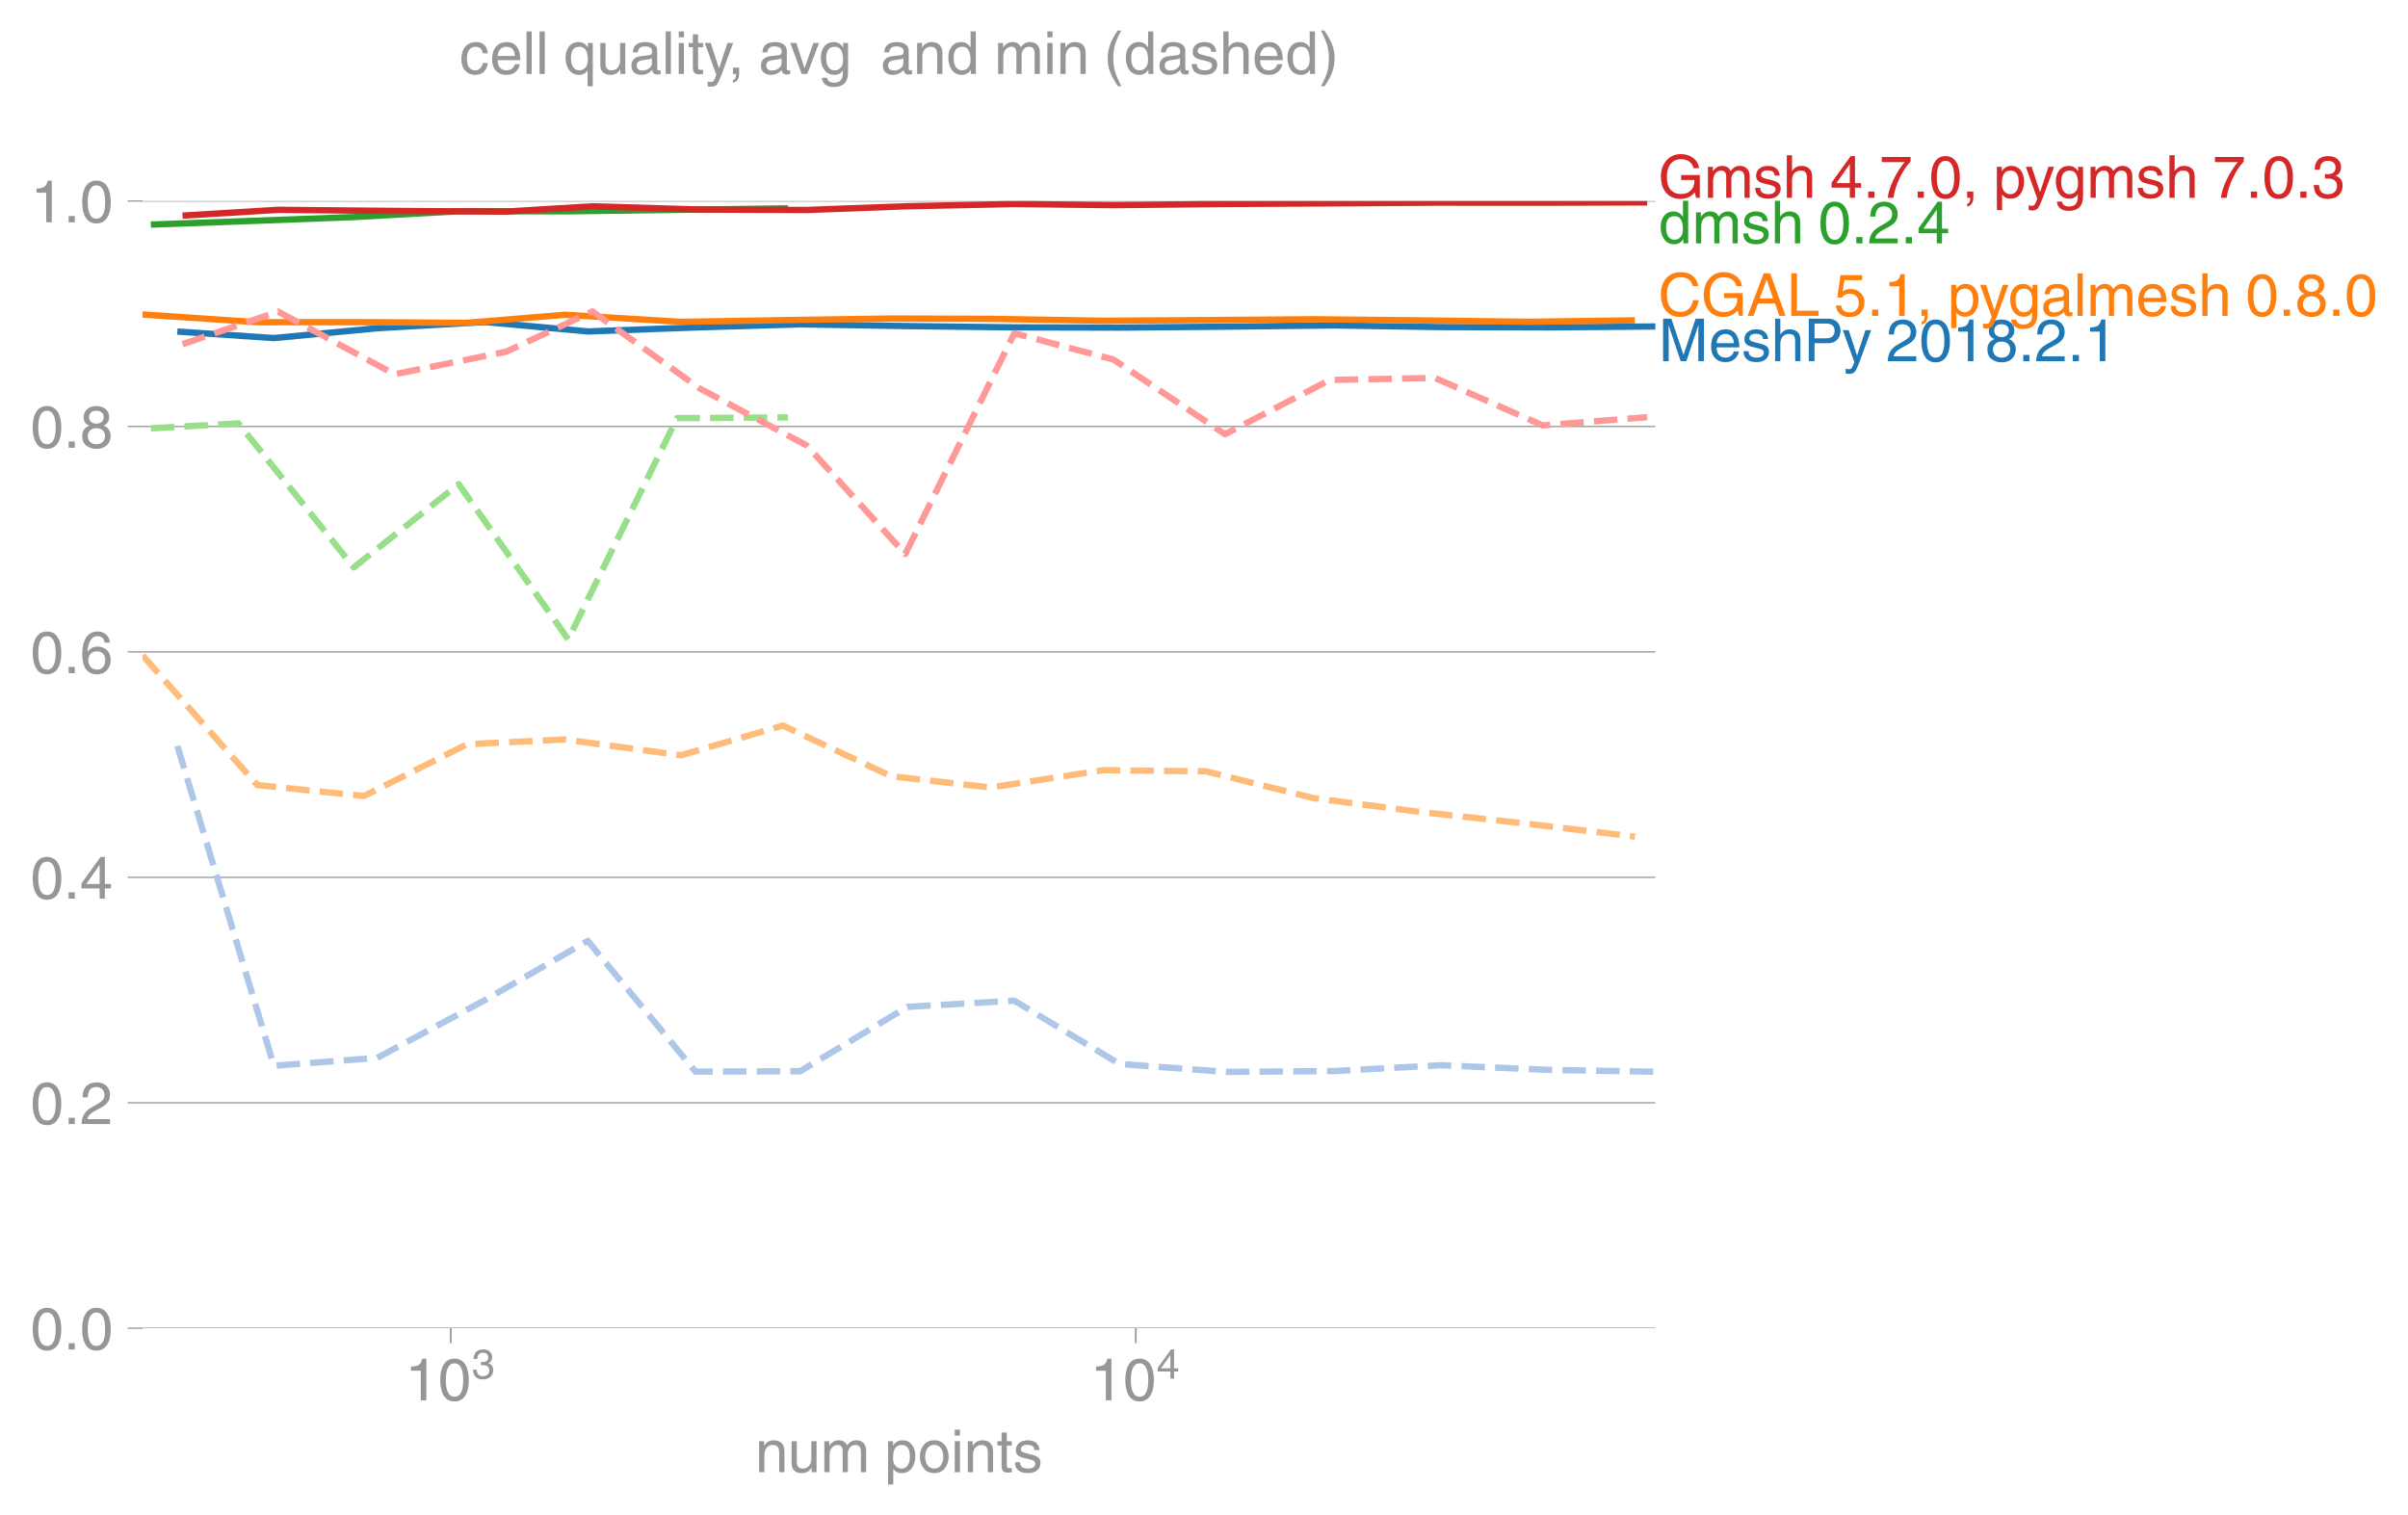 <svg height="476.892" viewBox="0 0 568.457 357.669" width="757.943" xmlns="http://www.w3.org/2000/svg" xmlns:xlink="http://www.w3.org/1999/xlink"><defs><style>*{stroke-linecap:butt;stroke-linejoin:round}</style></defs><g id="figure_1"><path d="M0 357.67h568.457V0H0z" fill="none" id="patch_1"/><g id="axes_1"><path d="M33.66 313.574h357.12V47.462H33.66z" fill="none" id="patch_2"/><g id="matplotlib.axis_1"><g id="xtick_1"><g id="line2d_1"><defs><path d="M0 0v3.5" id="mbb90138276" stroke="#969696" stroke-width=".4"/></defs><use x="106.399" xlink:href="#mbb90138276" y="313.574" fill="#969696" stroke="#969696" stroke-width=".4"/></g><g transform="matrix(.14 0 0 -.14 95.62 330.623)" fill="#969696" id="text_1"><defs><path d="M35.89 0h-9.374v49.906H10.109v6.985q8.594.28 12.782 2.75Q27.094 62.109 29 70.313h6.89z" id="HelveticaWorld-Regular-49"/><path d="M42.484 34.188q0 14.109-3.734 21.156-3.734 7.062-10.969 7.062-7.078 0-10.89-7.062-3.797-7.047-3.797-21.157 0-13.671 3.75-20.937Q20.609 6 27.78 6q7.235 0 10.969 7 3.734 7.016 3.734 21.188zm9.422 0q0-17.297-6.25-26.704-6.25-9.39-17.875-9.39-12.062 0-18.062 9.734-6 9.75-6 26.36 0 17.03 6.14 26.578 6.157 9.547 17.922 9.547 11.625 0 17.875-9.5t6.25-26.626z" id="HelveticaWorld-Regular-48"/><path d="M22.406 39.984q2.203-.187 4.594-.187 6.203 0 9.781 2.86 3.594 2.859 3.594 8.656 0 4.687-3.344 7.89-3.343 3.203-9.64 3.203-6.985 0-10.235-4.11-3.234-4.093-3.437-10.983h-8.64q0 10.984 5.765 16.984 5.765 6.016 16.937 6.016 9.922 0 15.828-5.11 5.907-5.094 5.907-13.39 0-10.704-9.032-14.5v-.204q11.72-4 11.72-16.406 0-9.906-6.595-16.265-6.593-6.344-18.703-6.344-9.906 0-16.312 5.203Q4.204 8.5 3.422 21.484H12.5q.203-8.109 4-11.797Q20.313 6 27.484 6q6.938 0 11.141 3.86 4.203 3.859 4.203 9.718 0 6.406-4.016 9.672-4 3.266-12.39 3.266-2 0-4.016-.094z" id="HelveticaWorld-Regular-51"/></defs><use transform="translate(0 .173)" xlink:href="#HelveticaWorld-Regular-49"/><use transform="translate(55.615 .173)" xlink:href="#HelveticaWorld-Regular-48"/><use transform="matrix(.7 0 0 .7 112.146 36.781)" xlink:href="#HelveticaWorld-Regular-51"/></g></g><g id="xtick_2"><use x="268.124" xlink:href="#mbb90138276" y="313.574" fill="#969696" stroke="#969696" stroke-width=".4" id="line2d_2"/><g transform="matrix(.14 0 0 -.14 257.344 330.623)" fill="#969696" id="text_2"><defs><path d="M10.594 24.703h22.61v31.89h-.188zM42 17.093V0h-8.797v17.094H2.484v8.593L34.72 70.314H42v-45.61h10.297v-7.61z" id="HelveticaWorld-Regular-52"/></defs><use transform="translate(0 .173)" xlink:href="#HelveticaWorld-Regular-49"/><use transform="translate(55.615 .173)" xlink:href="#HelveticaWorld-Regular-48"/><use transform="matrix(.7 0 0 .7 112.146 36.781)" xlink:href="#HelveticaWorld-Regular-52"/></g></g><g transform="matrix(.14 0 0 -.14 178.293 347.57)" fill="#969696" id="text_3"><defs><path d="M49.219 0h-8.844v32.172q0 7.422-2.594 10.578-2.578 3.156-8.578 3.156-5.906 0-9.875-4.5-3.953-4.484-3.953-12.89V0H6.594v52.297h8.297v-7.375h.203q6.203 8.89 15.812 8.89 8.89 0 13.594-4.718 4.719-4.703 4.719-13.5z" id="HelveticaWorld-Regular-110"/><path d="M6.11 52.297h8.78V17.578q0-5.765 2.61-8.625Q20.125 6.11 25 6.11q6.781 0 10.594 4.797 3.812 4.813 3.812 12.578v28.813h8.782V0H39.89v7.625l-.188.188q-4.984-9.329-16.61-9.329-7.515 0-12.25 4.094Q6.11 6.688 6.11 14.703z" id="HelveticaWorld-Regular-117"/><path d="M6.594 52.297h8.297v-7.375h.203q5.906 8.89 15.812 8.89 9.813 0 13.922-8.5 3.75 4.594 7.266 6.547 3.515 1.953 8.703 1.953 6.781 0 11.484-4.453Q77 44.922 77 36.187V0h-8.781v33.797q0 6.094-2.297 9.094-2.297 3.015-7.422 3.015-5.172 0-8.75-4.203-3.563-4.203-3.563-9.812V0h-8.78v36.188q0 4.53-2.11 7.124-2.094 2.594-6.094 2.594-6.297 0-10.062-4.687-3.766-4.688-3.766-12.703V0H6.594z" id="HelveticaWorld-Regular-109"/><path d="M14.984 23.688q0-8.407 4.094-13 4.11-4.579 10.219-4.579 6.687 0 10.39 5.438 3.72 5.453 3.72 14.765 0 10.22-3.563 14.907-3.563 4.687-10.735 4.687-6.984 0-10.562-5.5-3.563-5.5-3.563-16.718zm-8.39 28.609h8.297v-7.375h.203q5.61 8.89 15.625 8.89 10.11 0 15.937-7.359 5.828-7.344 5.828-18.766 0-12.796-5.953-21Q40.578-1.515 29.5-1.515q-9.094 0-13.922 7.032h-.203v-26.22H6.594z" id="HelveticaWorld-Regular-112"/><path d="M12.703 26.219q0-8.735 3.953-14.375 3.953-5.64 11.219-5.64 7.531 0 11.438 5.905 3.906 5.907 3.906 14.11 0 8.297-3.907 14.078-3.906 5.797-11.437 5.797-6.969 0-11.078-5.453-4.094-5.438-4.094-14.422zm-8.984 0q0 11.672 6.484 19.625 6.5 7.968 17.672 7.968 11.438 0 17.875-8.062 6.453-8.047 6.453-19.531 0-11.516-6.406-19.625-6.39-8.11-17.922-8.11-11.078 0-17.625 7.86-6.531 7.86-6.531 19.875z" id="HelveticaWorld-Regular-111"/><path d="M6.594 61.813v9.968h8.781v-9.969zM15.375 0H6.594v52.297h8.781z" id="HelveticaWorld-Regular-105"/><path d="M17.188 45.016V10.984q0-2 1.093-3.046 1.11-1.047 3.938-1.047h3.375V0Q20.797-.688 19-.688q-5.516 0-8.063 2.641-2.53 2.64-2.53 8.547v34.516H1.311v7.28h7.094v14.595h8.781V52.297h8.407v-7.281z" id="HelveticaWorld-Regular-116"/><path d="M36.078 37.406q-.187 4.688-3.344 6.735-3.14 2.047-9.047 2.047-4.296 0-7.359-1.907-3.047-1.89-3.047-5.468 0-2.829 1.797-4.172 1.813-1.344 7.828-2.86l8.688-2.187q7.906-2 11.297-5.11 3.406-3.093 3.406-8.656 0-7.719-5.64-12.531-5.641-4.813-15.063-4.813-11 0-16.64 4.563-5.626 4.578-5.735 13.75h8.5q.203-5.422 3.594-8.063 3.39-2.625 10.171-2.625 5.516 0 8.766 2.188 3.25 2.203 3.25 6.11 0 2.78-2.11 4.437-2.093 1.672-8.296 3.078l-10.203 2.5q-6.203 1.562-9.157 4.656-2.953 3.094-2.953 8.031 0 7.72 5.516 12.203 5.531 4.5 14.406 4.5 9.485 0 14.531-4.624 5.047-4.61 5.344-11.782z" id="HelveticaWorld-Regular-115"/></defs><use xlink:href="#HelveticaWorld-Regular-110"/><use x="55.176" xlink:href="#HelveticaWorld-Regular-117"/><use x="109.961" xlink:href="#HelveticaWorld-Regular-109"/><use x="192.969" xlink:href="#HelveticaWorld-Regular-32"/><use x="217.383" xlink:href="#HelveticaWorld-Regular-112"/><use x="273.877" xlink:href="#HelveticaWorld-Regular-111"/><use x="329.785" xlink:href="#HelveticaWorld-Regular-105"/><use x="351.807" xlink:href="#HelveticaWorld-Regular-110"/><use x="406.982" xlink:href="#HelveticaWorld-Regular-116"/><use x="434.668" xlink:href="#HelveticaWorld-Regular-115"/></g></g><g id="matplotlib.axis_2"><g id="ytick_1"><path clip-path="url(#pd866ea7dd5)" d="M33.66 313.574h357.12" fill="none" stroke="#969696" stroke-linecap="square" stroke-width=".3" id="line2d_3"/><g id="line2d_4"><defs><path d="M0 0h-3.5" id="m0864f67885" stroke="#969696" stroke-width=".3"/></defs><use x="33.66" xlink:href="#m0864f67885" y="313.574" fill="#969696" stroke="#969696" stroke-width=".3"/></g><g transform="matrix(.14 0 0 -.14 7.2 318.598)" fill="#969696" id="text_4"><defs><path d="M19.094 0H8.687v10.594h10.407z" id="HelveticaWorld-Regular-46"/></defs><use xlink:href="#HelveticaWorld-Regular-48"/><use x="55.615" xlink:href="#HelveticaWorld-Regular-46"/><use x="83.398" xlink:href="#HelveticaWorld-Regular-48"/></g></g><g id="ytick_2"><path clip-path="url(#pd866ea7dd5)" d="M33.66 260.351h357.12" fill="none" stroke="#969696" stroke-linecap="square" stroke-width=".3" id="line2d_5"/><use x="33.66" xlink:href="#m0864f67885" y="260.351" fill="#969696" stroke="#969696" stroke-width=".3" id="line2d_6"/><g transform="matrix(.14 0 0 -.14 7.2 265.376)" fill="#969696" id="text_5"><defs><path d="M4.39 45.125q0 12.39 6.391 18.781 6.406 6.407 17.938 6.407 9.656 0 15.812-5.86 6.157-5.86 6.157-15.14 0-7.22-3.547-12.188-3.532-4.953-10.422-8.703l-12.11-6.64Q13.922 15.921 12.5 8.296h38.188V0H2.593q.39 9.906 4.297 16.5 3.906 6.594 12.203 11.375l12.593 7.328q5.032 2.89 7.329 5.984 2.297 3.094 2.297 8.516 0 5.375-3.766 9.031-3.75 3.672-10.156 3.672-7.078 0-10.594-4.672-3.516-4.656-3.61-12.609z" id="HelveticaWorld-Regular-50"/></defs><use xlink:href="#HelveticaWorld-Regular-48"/><use x="55.615" xlink:href="#HelveticaWorld-Regular-46"/><use x="83.398" xlink:href="#HelveticaWorld-Regular-50"/></g></g><g id="ytick_3"><path clip-path="url(#pd866ea7dd5)" d="M33.66 207.129h357.12" fill="none" stroke="#969696" stroke-linecap="square" stroke-width=".3" id="line2d_7"/><use x="33.66" xlink:href="#m0864f67885" y="207.129" fill="#969696" stroke="#969696" stroke-width=".3" id="line2d_8"/><g transform="matrix(.14 0 0 -.14 7.2 212.153)" fill="#969696" id="text_6"><use xlink:href="#HelveticaWorld-Regular-48"/><use x="55.615" xlink:href="#HelveticaWorld-Regular-46"/><use x="83.398" xlink:href="#HelveticaWorld-Regular-52"/></g></g><g id="ytick_4"><path clip-path="url(#pd866ea7dd5)" d="M33.66 153.906h357.12" fill="none" stroke="#969696" stroke-linecap="square" stroke-width=".3" id="line2d_9"/><use x="33.66" xlink:href="#m0864f67885" y="153.906" fill="#969696" stroke="#969696" stroke-width=".3" id="line2d_10"/><g transform="matrix(.14 0 0 -.14 7.2 158.931)" fill="#969696" id="text_7"><defs><path d="M14.11 21.578q0-6.875 4.093-11.234Q22.313 6 28.906 6q6.297 0 10.032 4.438 3.734 4.453 3.734 11.687 0 6.297-3.688 10.547-3.687 4.25-10.468 4.25-6.594 0-10.5-4.156-3.907-4.157-3.907-11.188zM41.702 51.61q-.984 5.375-3.984 8.078-3 2.72-8.125 2.72-8.11 0-12.36-7.923-4.25-7.906-4.343-18.109l.203-.188q5.61 8.641 16.687 8.641 8.844 0 15.438-5.86 6.593-5.859 6.593-16.452 0-10.5-6.25-17.47-6.25-6.952-16.843-6.952-12.219 0-18.563 8.687-6.344 8.703-6.344 25.938 0 16.593 6.485 27.093 6.5 10.5 19.484 10.5 8.407 0 14.219-5.015 5.813-5 6.297-13.688z" id="HelveticaWorld-Regular-54"/></defs><use xlink:href="#HelveticaWorld-Regular-48"/><use x="55.615" xlink:href="#HelveticaWorld-Regular-46"/><use x="83.398" xlink:href="#HelveticaWorld-Regular-54"/></g></g><g id="ytick_5"><path clip-path="url(#pd866ea7dd5)" d="M33.66 100.684h357.12" fill="none" stroke="#969696" stroke-linecap="square" stroke-width=".3" id="line2d_11"/><use x="33.66" xlink:href="#m0864f67885" y="100.684" fill="#969696" stroke="#969696" stroke-width=".3" id="line2d_12"/><g transform="matrix(.14 0 0 -.14 7.2 105.709)" fill="#969696" id="text_8"><defs><path d="M27.594 40.578q5.422 0 8.953 3.094 3.547 3.11 3.547 8.234 0 4.594-3.407 7.547-3.39 2.953-9.687 2.953-5.61 0-8.672-3.11-3.047-3.093-3.047-7.874 0-5.125 3.813-7.984 3.812-2.86 8.5-2.86zm.093-7.562q-6.78 0-10.64-3.766-3.86-3.766-3.86-9.234 0-6.297 3.907-10.157Q21 6 28.219 6q6.406 0 10.234 3.86 3.828 3.859 3.828 10.265 0 5.469-3.828 9.172-3.828 3.719-10.766 3.719zM49.22 52.203q0-10.594-9.032-14.797 6.204-2.781 8.86-7.36 2.656-4.562 2.656-9.733 0-10.016-6.453-16.125-6.438-6.094-17.375-6.094-9.563 0-16.813 5.25-7.25 5.25-7.25 17.062 0 11.922 11.907 16.907-9.516 3.796-9.516 13.671 0 8.297 5.64 13.813 5.641 5.516 15.641 5.516 10.016 0 15.875-5.204 5.86-5.203 5.86-12.906z" id="HelveticaWorld-Regular-56"/></defs><use xlink:href="#HelveticaWorld-Regular-48"/><use x="55.615" xlink:href="#HelveticaWorld-Regular-46"/><use x="83.398" xlink:href="#HelveticaWorld-Regular-56"/></g></g><g id="ytick_6"><path clip-path="url(#pd866ea7dd5)" d="M33.66 47.462h357.12" fill="none" stroke="#969696" stroke-linecap="square" stroke-width=".3" id="line2d_13"/><use x="33.66" xlink:href="#m0864f67885" y="47.462" fill="#969696" stroke="#969696" stroke-width=".3" id="line2d_14"/><g transform="matrix(.14 0 0 -.14 7.2 52.486)" fill="#969696" id="text_9"><use xlink:href="#HelveticaWorld-Regular-49"/><use x="55.615" xlink:href="#HelveticaWorld-Regular-46"/><use x="83.398" xlink:href="#HelveticaWorld-Regular-48"/></g></g></g><path clip-path="url(#pd866ea7dd5)" d="M35.611 53.023l20.685-.754 27.225-1.023 24.75-1.38 25.854.012 25.71-.334 26.188-.366" fill="none" stroke="#2ca02c" stroke-linecap="square" stroke-width="1.5" id="line2d_15"/><path clip-path="url(#pd866ea7dd5)" d="M35.611 101.123l20.685-1.166 27.225 33.995 24.75-19.65 25.854 36.633 25.71-52.218 26.188-.167" fill="none" stroke="#98df8a" stroke-dasharray="5.55,2.4" stroke-width="1.5" id="line2d_16"/><path clip-path="url(#pd866ea7dd5)" d="M41.867 78.271l22.797 1.547 24.374-2.332 25.509-1.461 24.202 2.224 25.414-.945 24.74-.74 25.304.419 25.242.302 24.814.056 25.215-.225 25.451-.296 25.216.395 25.365.066 25.27-.208" fill="none" stroke="#1f77b4" stroke-linecap="square" stroke-width="1.5" id="line2d_17"/><path clip-path="url(#pd866ea7dd5)" d="M41.867 176.1l22.797 75.51 24.374-1.855 25.509-13.685 24.202-13.95 25.414 30.874 24.74-.087 25.304-15.196 25.242-1.464 24.814 14.93 25.215 1.884 25.451-.198 25.216-1.377 25.365 1.097 25.27.438" fill="none" stroke="#aec7e8" stroke-dasharray="5.55,2.4" stroke-width="1.5" id="line2d_18"/><path clip-path="url(#pd866ea7dd5)" d="M33.66 74.244l27.08 1.825 25.172-.01 24.38.154 23.071-1.9 27.386 1.675 24.066-.406 25.535-.381 23.436.074 26.618.446 24.342-.152 25.466-.193 24.645.253 26.093.344 25-.347" fill="none" stroke="#ff7f0e" stroke-linecap="square" stroke-width="1.5" id="line2d_19"/><path clip-path="url(#pd866ea7dd5)" d="M33.66 154.746l27.08 30.598 25.172 2.588 24.38-12.24 23.071-1.106 27.386 3.725 24.066-7.014 25.535 11.955 23.436 2.672 26.618-4.086 24.342.265 25.466 6.344 24.645 3.193 26.093 2.879 25 2.994" fill="none" stroke="#ffbb78" stroke-dasharray="5.55,2.4" stroke-width="1.5" id="line2d_20"/><path clip-path="url(#pd866ea7dd5)" d="M43.088 50.904l22.587-1.367 27.468.266 26.296.153 20.41-1.246 25.295.763 25.303.1 23.259-.868 25.743-.54 23.42.266 26.318-.274 24.732-.14 24.844-.177 25.424.015 24.654-.071" fill="none" stroke="#d62728" stroke-linecap="square" stroke-width="1.5" id="line2d_21"/><path clip-path="url(#pd866ea7dd5)" d="M43.088 81.271l22.587-7.71 27.468 14.801 26.296-5.316 20.41-9.517 25.295 18.154 25.303 13.485 23.259 25.613 25.743-52.105 23.42 6.216 26.318 17.615 24.732-12.8 24.844-.482 25.424 11.216 24.654-1.951" fill="none" stroke="#ff9896" stroke-dasharray="5.55,2.4" stroke-width="1.5" id="line2d_22"/><g transform="matrix(.14 0 0 -.14 391.475 57.456)" fill="#2ca02c" id="text_10"><defs><path d="M13.094 26.313q0-9.704 3.844-14.954 3.859-5.25 10.265-5.25 6.094 0 10.188 4.485 4.109 4.5 4.109 13.094 0 11.03-3.5 16.625-3.484 5.593-10.61 5.593-6.78 0-10.546-4.453-3.75-4.437-3.75-15.14zM50.39 0h-8.297v7.172h-.203q-4.97-8.688-15.078-8.688-10.891 0-16.86 8.297Q4 15.094 4 27.688q0 11.625 5.906 18.875 5.922 7.25 15.875 7.25 9.813 0 15.625-8.891l.203.594V71.78h8.782z" id="HelveticaWorld-Regular-100"/><path d="M49.219 0h-8.844v34.188q0 6.296-2.438 9-2.437 2.718-7.953 2.718-6.797 0-10.703-4.406-3.906-4.39-3.906-12.984V0H6.594v71.781h8.781V45.312h.203q6 8.5 15.328 8.5 8.594 0 13.453-4.5 4.86-4.484 4.86-13.718z" id="HelveticaWorld-Regular-104"/></defs><use xlink:href="#HelveticaWorld-Regular-100"/><use x="56.982" xlink:href="#HelveticaWorld-Regular-109"/><use x="139.99" xlink:href="#HelveticaWorld-Regular-115"/><use x="189.99" xlink:href="#HelveticaWorld-Regular-104"/><use x="245.166" xlink:href="#HelveticaWorld-Regular-32"/><use x="269.58" xlink:href="#HelveticaWorld-Regular-48"/><use x="325.195" xlink:href="#HelveticaWorld-Regular-46"/><use x="352.979" xlink:href="#HelveticaWorld-Regular-50"/><use x="408.594" xlink:href="#HelveticaWorld-Regular-46"/><use x="436.377" xlink:href="#HelveticaWorld-Regular-52"/></g><g transform="matrix(.14 0 0 -.14 391.475 85.276)" fill="#1f77b4" id="text_11"><defs><path d="M67.484 0v42.39q0 .829.094 8.126t.094 9.78h-.281L47.312 0h-9.609L17.578 60.203h-.297q0-3.61.094-10.297.11-6.687.11-7.515V0H8.108v71.781h13.86L42.39 11.078h.28l20.313 60.703h13.922V0z" id="HelveticaWorld-Regular-77"/><path d="M42.484 30.328q-.687 8.485-4.5 12.031-3.797 3.547-10.109 3.547-6.39 0-10.328-4.5-3.922-4.484-4.172-11.078zm8.391-13.922q-1.453-8.11-7.953-13.422-5.719-4.5-15.047-4.593-10.984.093-17.438 7.203Q4 12.704 4 24.704q0 13.78 6.64 21.437 6.641 7.672 18.47 7.672 10.593 0 16.546-7.922 5.953-7.907 5.953-22.594H13.375q0-8.203 3.813-12.703Q21 6.109 28.608 6.109q5.375 0 9.235 3.235 3.86 3.25 4.25 7.062z" id="HelveticaWorld-Regular-101"/><path d="M17.828 38.625H37.11q7.282 0 10.938 3.188 3.656 3.203 3.656 9.703 0 5.812-3.516 8.89-3.515 3.078-10.687 3.078H17.828zm0-38.625H8.11v71.781h32.266q9.625 0 15.484-5.594 5.86-5.593 5.86-14.578 0-9.328-5.672-15.312-5.656-5.969-15.672-5.969H17.828z" id="HelveticaWorld-Regular-80"/><path d="M39.016 52.297h9.562L29.891.984q-.5-1.375-.985-2.593-4.25-11.329-7.328-15.547-3.078-4.235-9.953-4.235-3.61 0-5.906.782v8.015q2.484-.89 5.468-.89 3.22 0 4.704 2.03 1.5 2.032 4.421 9.938L.875 52.297h9.922L24.812 9.719H25z" id="HelveticaWorld-Regular-121"/></defs><use xlink:href="#HelveticaWorld-Regular-77"/><use x="85.01" xlink:href="#HelveticaWorld-Regular-101"/><use x="140.43" xlink:href="#HelveticaWorld-Regular-115"/><use x="190.43" xlink:href="#HelveticaWorld-Regular-104"/><use x="245.605" xlink:href="#HelveticaWorld-Regular-80"/><use x="310.254" xlink:href="#HelveticaWorld-Regular-121"/><use x="359.863" xlink:href="#HelveticaWorld-Regular-32"/><use x="384.277" xlink:href="#HelveticaWorld-Regular-50"/><use x="439.893" xlink:href="#HelveticaWorld-Regular-48"/><use x="495.508" xlink:href="#HelveticaWorld-Regular-49"/><use x="551.123" xlink:href="#HelveticaWorld-Regular-56"/><use x="606.738" xlink:href="#HelveticaWorld-Regular-46"/><use x="634.521" xlink:href="#HelveticaWorld-Regular-50"/><use x="690.137" xlink:href="#HelveticaWorld-Regular-46"/><use x="717.92" xlink:href="#HelveticaWorld-Regular-49"/></g><g transform="matrix(.14 0 0 -.14 391.475 74.567)" fill="#ff7f0e" id="text_12"><defs><path d="M58.016 50.203q-1.625 7.313-6.782 11.094-5.14 3.797-13.343 3.797-10.594 0-17.047-7.703-6.438-7.688-6.438-20.766 0-15.14 6.094-22.547 6.11-7.39 17.688-7.39 7.609 0 13.093 5.046 5.5 5.063 7.407 14.688h9.421Q66.22 12.594 57.625 5.344t-20.906-7.25q-14.703 0-23.516 10.11Q4.391 18.311 4.391 36.28q0 17.328 9.203 27.36 9.203 10.047 24.297 10.047 12.5 0 20.265-6.454 7.766-6.437 9.235-17.03z" id="HelveticaWorld-Regular-67"/><path d="M38.484 38.375h31.532V0h-6.297l-2.344 9.281Q56.781 3.421 50.578.75q-6.187-2.656-12.875-2.656-10.797 0-18.047 4.703-7.25 4.719-11.265 13.015-4 8.313-4 20.72 0 15.468 9.203 26.312 9.203 10.843 24.781 10.843 11.625 0 20.313-6.5Q67.39 60.688 68.796 50h-9.375q-1.703 7.078-7.219 11.078-5.516 4.016-14.312 4.016-10.594 0-17.047-7.985-6.438-7.984-6.438-21.125 0-15.28 6.39-22.437Q27.204 6.39 38.282 6.39q7.235 0 12.235 2.859 5 2.86 7.687 7.766 2.688 4.906 2.688 13.062H38.484z" id="HelveticaWorld-Regular-71"/><path d="M44 29.5L33.406 61.078h-.203L21.687 29.5zm-25.297-8.594L11.188 0h-9.97l27 71.781h10.985L65.187 0H54.594l-7.078 20.906z" id="HelveticaWorld-Regular-65"/><path d="M17.672 8.594h36.531V0H8.11v71.781h9.563z" id="HelveticaWorld-Regular-76"/><path d="M14.703 40.922q5.813 4.39 13.625 4.39 9.469 0 16.281-6.296 6.813-6.297 6.813-16.22 0-10.78-6.578-17.796-6.563-7-18.422-7-10.313 0-16.266 5.047Q4.203 8.109 3.22 17.39h9.094q.671-5.672 4.437-8.672 3.766-3 10.453-3 6.485 0 10.64 4.484Q42 14.703 42 21.688q0 7.125-4.36 11.421-4.343 4.297-11.218 4.297-7.813 0-13.047-6.687l-7.563.39 5.266 37.594h36.438v-8.5H17.672z" id="HelveticaWorld-Regular-53"/><path d="M8.688 10.594h10.406V.78q0-7.422-3.078-11.172-3.078-3.765-7.328-4.312v4.594Q14.015-9.422 14.015 0H8.687z" id="HelveticaWorld-Regular-44"/><path d="M12.984 26.313q0-9.61 3.813-14.907Q20.609 6.11 27.094 6.11q6.312 0 10.312 4.579 4 4.593 4 13 0 11.03-3.5 16.625-3.484 5.593-10.61 5.593-7.171 0-10.75-4.765-3.562-4.766-3.562-14.828zM49.812 2.983q0-12.609-6.062-18.797-6.047-6.203-18.266-6.203-8.78 0-13.984 4.047Q6.297-13.922 5.516-6.39h8.796q.672-3.812 3.532-6.062 2.86-2.25 8.281-2.25 7.375 0 11.125 3.969 3.766 3.953 3.766 12.828v3.719h-.188q-4.937-7.329-13.922-7.329-11.187 0-17.093 8.25-5.907 8.25-5.907 20.953 0 11.625 5.953 18.875 5.97 7.25 15.829 7.25 9.906 0 15.625-8.89h.187v7.375h8.313z" id="HelveticaWorld-Regular-103"/><path d="M38.375 26.703q-.969-1.015-3.828-1.656-2.86-.625-10.672-1.656-5.766-.688-8.469-2.844-2.703-2.14-2.703-5.656 0-4.297 2.281-6.688 2.297-2.39 7.329-2.39 6.296 0 11.171 3.578 4.891 3.593 4.891 8.718zM6.203 36.375q.297 8.844 5.734 13.14 5.454 4.297 15.844 4.297 8.297 0 13.907-3.765 5.624-3.75 5.624-10.844V9.078Q47.313 6 50.094 6q1.125 0 2.89.39V0Q50.594-.984 48-.984q-4.5 0-6.703 1.921-2.188 1.938-2.281 6.047-7.516-8.5-18.891-8.5-7.422 0-11.922 4.204Q3.72 6.89 3.72 13.624q0 6.89 3.906 11.125Q11.531 29 19 29.89l15.516 1.891q4.203.64 4.203 6.203 0 4.11-3.047 6.297-3.047 2.203-9.25 2.203-5.516 0-8.485-2.437-2.953-2.438-3.53-7.672z" id="HelveticaWorld-Regular-97"/><path d="M15.375 0H6.594v71.781h8.781z" id="HelveticaWorld-Regular-108"/></defs><use xlink:href="#HelveticaWorld-Regular-67"/><use x="72.314" xlink:href="#HelveticaWorld-Regular-71"/><use x="149.414" xlink:href="#HelveticaWorld-Regular-65"/><use x="216.113" xlink:href="#HelveticaWorld-Regular-76"/><use x="271.729" xlink:href="#HelveticaWorld-Regular-32"/><use x="296.143" xlink:href="#HelveticaWorld-Regular-53"/><use x="351.758" xlink:href="#HelveticaWorld-Regular-46"/><use x="379.541" xlink:href="#HelveticaWorld-Regular-49"/><use x="435.156" xlink:href="#HelveticaWorld-Regular-44"/><use x="462.939" xlink:href="#HelveticaWorld-Regular-32"/><use x="487.354" xlink:href="#HelveticaWorld-Regular-112"/><use x="541.848" xlink:href="#HelveticaWorld-Regular-121"/><use x="589.457" xlink:href="#HelveticaWorld-Regular-103"/><use x="645.365" xlink:href="#HelveticaWorld-Regular-97"/><use x="700.297" xlink:href="#HelveticaWorld-Regular-108"/><use x="722.318" xlink:href="#HelveticaWorld-Regular-109"/><use x="805.326" xlink:href="#HelveticaWorld-Regular-101"/><use x="860.746" xlink:href="#HelveticaWorld-Regular-115"/><use x="910.746" xlink:href="#HelveticaWorld-Regular-104"/><use x="965.922" xlink:href="#HelveticaWorld-Regular-32"/><use x="990.336" xlink:href="#HelveticaWorld-Regular-48"/><use x="1045.951" xlink:href="#HelveticaWorld-Regular-46"/><use x="1073.734" xlink:href="#HelveticaWorld-Regular-56"/><use x="1129.35" xlink:href="#HelveticaWorld-Regular-46"/><use x="1157.133" xlink:href="#HelveticaWorld-Regular-48"/></g><g transform="matrix(.14 0 0 -.14 391.475 46.698)" fill="#d62728" id="text_13"><defs><path d="M3.719 68.797h48.578v-7.719Q42.28 50.875 33.984 33.484 25.687 16.11 23.391 0h-9.672q1.469 13.281 9.719 30.531 8.25 17.266 18.953 29.672H3.719z" id="HelveticaWorld-Regular-55"/></defs><use xlink:href="#HelveticaWorld-Regular-71"/><use x="77.1" xlink:href="#HelveticaWorld-Regular-109"/><use x="160.107" xlink:href="#HelveticaWorld-Regular-115"/><use x="210.107" xlink:href="#HelveticaWorld-Regular-104"/><use x="265.283" xlink:href="#HelveticaWorld-Regular-32"/><use x="289.697" xlink:href="#HelveticaWorld-Regular-52"/><use x="345.313" xlink:href="#HelveticaWorld-Regular-46"/><use x="373.096" xlink:href="#HelveticaWorld-Regular-55"/><use x="428.711" xlink:href="#HelveticaWorld-Regular-46"/><use x="456.494" xlink:href="#HelveticaWorld-Regular-48"/><use x="512.109" xlink:href="#HelveticaWorld-Regular-44"/><use x="539.893" xlink:href="#HelveticaWorld-Regular-32"/><use x="564.307" xlink:href="#HelveticaWorld-Regular-112"/><use x="618.801" xlink:href="#HelveticaWorld-Regular-121"/><use x="666.41" xlink:href="#HelveticaWorld-Regular-103"/><use x="722.318" xlink:href="#HelveticaWorld-Regular-109"/><use x="805.326" xlink:href="#HelveticaWorld-Regular-115"/><use x="855.326" xlink:href="#HelveticaWorld-Regular-104"/><use x="910.502" xlink:href="#HelveticaWorld-Regular-32"/><use x="934.916" xlink:href="#HelveticaWorld-Regular-55"/><use x="990.531" xlink:href="#HelveticaWorld-Regular-46"/><use x="1018.314" xlink:href="#HelveticaWorld-Regular-48"/><use x="1073.93" xlink:href="#HelveticaWorld-Regular-46"/><use x="1101.713" xlink:href="#HelveticaWorld-Regular-51"/></g><g transform="matrix(.14 0 0 -.14 108.433 17.462)" fill="#969696" id="text_14"><defs><path d="M39.594 34.719q-1.89 11.187-12.39 11.187-6.5 0-10.454-5.203-3.953-5.203-3.953-14.484 0-10.11 3.656-15.11 3.672-5 10.64-5 4.688 0 8.11 3.438 3.422 3.437 4.39 8.953h8.5q-1.312-9.703-6.859-14.86-5.547-5.156-14.328-5.156-10.297 0-16.89 7.047-6.594 7.063-6.594 19.172 0 13.281 6.594 21.188 6.593 7.922 18.5 7.922 8.687 0 13.843-5.204 5.157-5.203 5.735-13.89z" id="HelveticaWorld-Regular-99"/><path d="M41.5 23.688q0 11.125-3.5 16.671-3.484 5.547-10.61 5.547-6.874 0-10.593-4.5-3.703-4.484-3.703-15.093 0-9.422 3.75-14.813 3.765-5.39 10.36-5.39 5.812 0 10.046 4.39 4.25 4.39 4.25 13.188zm8.406-44.391H41.11V5.516h-.187Q35.89-1.516 27-1.516q-10.984 0-17 8.157-6 8.156-6 21.047 0 11.421 5.906 18.765 5.922 7.36 15.875 7.36 9.907 0 15.625-8.891h.203v7.375h8.297z" id="HelveticaWorld-Regular-113"/><path d="M39.406 52.297h9.625L29.11 0h-9.437L.594 52.297h10.203L24.422 9.719h.187z" id="HelveticaWorld-Regular-118"/><path d="M29.781 73.297q-8.875-15.875-11.218-25.844-2.344-9.953-2.344-21.969 0-11.859 3.187-22.125Q22.61-6.89 29.891-20.703h-5.86Q15.72-8.593 11.25 2.187 6.781 12.985 6.781 26.125q0 12.36 4.047 23.563 4.063 11.203 12.86 23.609z" id="HelveticaWorld-Regular-40"/><path d="M3.516-20.703q8.796 15.922 11.14 25.86Q17 15.093 17 27.093q0 11.922-3.156 22.172T3.422 73.296h5.765q8.391-12.109 12.86-22.905 4.469-10.797 4.469-23.875 0-12.407-4.063-23.61-4.047-11.203-12.828-23.61z" id="HelveticaWorld-Regular-41"/></defs><use xlink:href="#HelveticaWorld-Regular-99"/><use x="51.27" xlink:href="#HelveticaWorld-Regular-101"/><use x="106.689" xlink:href="#HelveticaWorld-Regular-108"/><use x="128.711" xlink:href="#HelveticaWorld-Regular-108"/><use x="150.732" xlink:href="#HelveticaWorld-Regular-32"/><use x="175.146" xlink:href="#HelveticaWorld-Regular-113"/><use x="231.641" xlink:href="#HelveticaWorld-Regular-117"/><use x="286.426" xlink:href="#HelveticaWorld-Regular-97"/><use x="341.357" xlink:href="#HelveticaWorld-Regular-108"/><use x="363.379" xlink:href="#HelveticaWorld-Regular-105"/><use x="385.4" xlink:href="#HelveticaWorld-Regular-116"/><use x="413.086" xlink:href="#HelveticaWorld-Regular-121"/><use x="452.695" xlink:href="#HelveticaWorld-Regular-44"/><use x="480.479" xlink:href="#HelveticaWorld-Regular-32"/><use x="504.893" xlink:href="#HelveticaWorld-Regular-97"/><use x="557.574" xlink:href="#HelveticaWorld-Regular-118"/><use x="605.684" xlink:href="#HelveticaWorld-Regular-103"/><use x="661.592" xlink:href="#HelveticaWorld-Regular-32"/><use x="686.006" xlink:href="#HelveticaWorld-Regular-32"/><use x="710.42" xlink:href="#HelveticaWorld-Regular-97"/><use x="765.352" xlink:href="#HelveticaWorld-Regular-110"/><use x="820.527" xlink:href="#HelveticaWorld-Regular-100"/><use x="877.51" xlink:href="#HelveticaWorld-Regular-32"/><use x="901.924" xlink:href="#HelveticaWorld-Regular-109"/><use x="984.932" xlink:href="#HelveticaWorld-Regular-105"/><use x="1006.953" xlink:href="#HelveticaWorld-Regular-110"/><use x="1062.129" xlink:href="#HelveticaWorld-Regular-32"/><use x="1086.543" xlink:href="#HelveticaWorld-Regular-40"/><use x="1119.844" xlink:href="#HelveticaWorld-Regular-100"/><use x="1176.826" xlink:href="#HelveticaWorld-Regular-97"/><use x="1231.758" xlink:href="#HelveticaWorld-Regular-115"/><use x="1281.758" xlink:href="#HelveticaWorld-Regular-104"/><use x="1336.934" xlink:href="#HelveticaWorld-Regular-101"/><use x="1392.354" xlink:href="#HelveticaWorld-Regular-100"/><use x="1449.336" xlink:href="#HelveticaWorld-Regular-41"/></g></g></g><defs><clipPath id="pd866ea7dd5"><path d="M33.66 47.462h357.12v266.112H33.66z"/></clipPath></defs></svg>